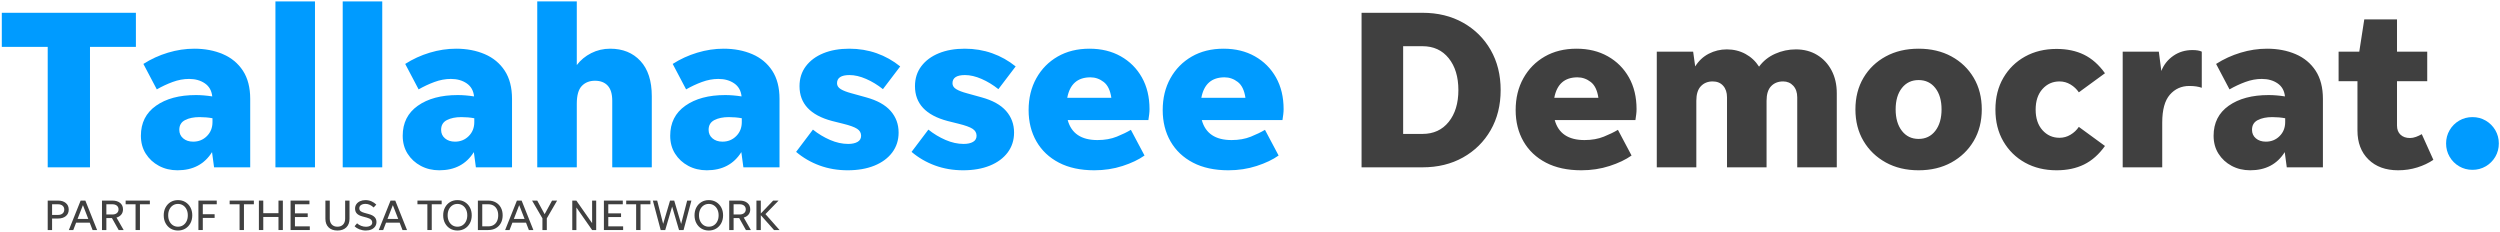 <svg xmlns="http://www.w3.org/2000/svg" width="495" height="46" viewBox="0 0 495 46">
  <g fill="none" fill-rule="evenodd">
    <polyline fill="#009BFF" points="9.447 33.131 9.447 9.282 .357 9.282 .357 2.532 26.907 2.532 26.907 9.282 17.817 9.282 17.817 33.131 9.447 33.131"/>
    <path fill="#009BFF" d="M35.502,25.707 C35.502,26.397 35.756,26.96 36.267,27.394 C36.777,27.83 37.437,28.047 38.247,28.047 C39.327,28.047 40.234,27.679 40.969,26.944 C41.704,26.21 42.072,25.287 42.072,24.176 L42.072,23.412 C41.261,23.262 40.406,23.187 39.507,23.187 C38.366,23.187 37.414,23.382 36.649,23.772 C35.884,24.162 35.502,24.807 35.502,25.707 Z M42.386,33.131 L41.982,30.117 C40.481,32.517 38.202,33.716 35.142,33.716 C33.792,33.716 32.569,33.424 31.474,32.84 C30.379,32.255 29.509,31.452 28.864,30.432 C28.218,29.413 27.897,28.227 27.897,26.877 C27.897,24.328 28.894,22.347 30.889,20.937 C32.884,19.527 35.516,18.822 38.787,18.822 C39.806,18.822 40.886,18.912 42.027,19.091 C41.906,17.952 41.419,17.09 40.564,16.505 C39.709,15.92 38.666,15.627 37.437,15.627 C36.357,15.627 35.269,15.83 34.174,16.234 C33.079,16.639 32.037,17.128 31.047,17.697 L28.392,12.657 C29.891,11.697 31.511,10.955 33.252,10.429 C34.991,9.905 36.731,9.642 38.471,9.642 C40.571,9.642 42.461,10.002 44.142,10.722 C45.822,11.442 47.141,12.538 48.102,14.006 C49.061,15.477 49.542,17.337 49.542,19.587 L49.542,33.131 L42.386,33.131 L42.386,33.131 Z"/>
    <polygon fill="#009BFF" points="54.536 33.132 62.366 33.132 62.366 .282 54.536 .282"/>
    <polygon fill="#009BFF" points="67.856 33.132 75.686 33.132 75.686 .282 67.856 .282"/>
    <path fill="#009BFF" d="M87.341 25.707C87.341 26.397 87.595 26.96 88.106 27.394 88.615 27.83 89.276 28.047 90.086 28.047 91.166 28.047 92.072 27.679 92.808 26.944 93.543 26.21 93.91 25.287 93.91 24.176L93.91 23.412C93.1 23.262 92.245 23.187 91.345 23.187 90.205 23.187 89.253 23.382 88.488 23.772 87.723 24.162 87.341 24.807 87.341 25.707zM94.225 33.131L93.821 30.117C92.32 32.517 90.041 33.716 86.981 33.716 85.631 33.716 84.408 33.424 83.313 32.84 82.218 32.255 81.348 31.452 80.703 30.432 80.057 29.413 79.736 28.227 79.736 26.877 79.736 24.328 80.733 22.347 82.728 20.937 84.723 19.527 87.355 18.822 90.626 18.822 91.645 18.822 92.725 18.912 93.865 19.091 93.745 17.952 93.258 17.09 92.403 16.505 91.548 15.92 90.505 15.627 89.276 15.627 88.196 15.627 87.108 15.83 86.013 16.234 84.918 16.639 83.876 17.128 82.885 17.697L80.231 12.657C81.73 11.697 83.35 10.955 85.091 10.429 86.83 9.905 88.57 9.642 90.31 9.642 92.41 9.642 94.3 10.002 95.981 10.722 97.66 11.442 98.98 12.538 99.941 14.006 100.9 15.477 101.381 17.337 101.381 19.587L101.381 33.131 94.225 33.131 94.225 33.131zM114.205 20.532L114.205 33.131 106.376 33.131 106.376.282 114.205.282 114.205 12.881C114.955 11.892 115.908 11.104 117.063 10.519 118.218 9.934 119.47 9.642 120.821 9.642 123.31 9.642 125.305 10.452 126.805 12.072 128.305 13.692 129.055 16.017 129.055 19.047L129.055 33.131 121.225 33.131 121.225 19.947C121.225 18.597 120.925 17.6 120.325 16.955 119.725 16.309 118.885 15.987 117.805 15.987 116.725 15.987 115.855 16.332 115.196 17.022 114.535 17.713 114.205 18.882 114.205 20.532M140.305 25.707C140.305 26.397 140.559 26.96 141.07 27.394 141.58 27.83 142.24 28.047 143.05 28.047 144.13 28.047 145.037 27.679 145.772 26.944 146.507 26.21 146.875 25.287 146.875 24.176L146.875 23.412C146.065 23.262 145.21 23.187 144.31 23.187 143.169 23.187 142.218 23.382 141.452 23.772 140.687 24.162 140.305 24.807 140.305 25.707zM147.19 33.131L146.785 30.117C145.284 32.517 143.005 33.716 139.945 33.716 138.595 33.716 137.372 33.424 136.278 32.84 135.182 32.255 134.312 31.452 133.667 30.432 133.022 29.413 132.7 28.227 132.7 26.877 132.7 24.328 133.697 22.347 135.693 20.937 137.687 19.527 140.32 18.822 143.59 18.822 144.61 18.822 145.689 18.912 146.83 19.091 146.71 17.952 146.222 17.09 145.367 16.505 144.512 15.92 143.469 15.627 142.24 15.627 141.16 15.627 140.072 15.83 138.977 16.234 137.882 16.639 136.84 17.128 135.85 17.697L133.195 12.657C134.695 11.697 136.315 10.955 138.055 10.429 139.794 9.905 141.534 9.642 143.275 9.642 145.374 9.642 147.264 10.002 148.945 10.722 150.625 11.442 151.945 12.538 152.905 14.006 153.864 15.477 154.345 17.337 154.345 19.587L154.345 33.131 147.19 33.131 147.19 33.131zM167.845 33.716C165.865 33.716 164.012 33.402 162.287 32.772 160.562 32.142 159.01 31.242 157.63 30.072L160.96 25.662C162.01 26.502 163.142 27.185 164.357 27.71 165.572 28.235 166.765 28.497 167.935 28.497 168.715 28.497 169.337 28.362 169.802 28.091 170.267 27.822 170.5 27.417 170.5 26.877 170.5 26.307 170.237 25.849 169.712 25.505 169.187 25.16 168.25 24.822 166.9 24.492L164.74 23.952C160.449 22.812 158.305 20.517 158.305 17.067 158.305 15.537 158.725 14.217 159.565 13.107 160.405 11.998 161.56 11.142 163.03 10.542 164.499 9.942 166.209 9.642 168.16 9.642 170.079 9.642 171.887 9.942 173.582 10.542 175.277 11.142 176.829 12.012 178.24 13.152L174.82 17.652C173.769 16.812 172.66 16.137 171.49 15.627 170.32 15.117 169.224 14.862 168.205 14.862 166.554 14.862 165.73 15.402 165.73 16.482 165.73 16.963 165.977 17.352 166.472 17.652 166.968 17.952 167.665 18.222 168.565 18.462L171.49 19.272C173.679 19.873 175.3 20.772 176.35 21.972 177.4 23.173 177.925 24.597 177.925 26.247 177.925 27.748 177.504 29.059 176.665 30.184 175.824 31.309 174.647 32.179 173.133 32.795 171.617 33.409 169.854 33.716 167.845 33.716M190.705 33.716C188.725 33.716 186.872 33.402 185.147 32.772 183.422 32.142 181.869 31.242 180.489 30.072L183.82 25.662C184.869 26.502 186.002 27.185 187.217 27.71 188.432 28.235 189.625 28.497 190.795 28.497 191.574 28.497 192.197 28.362 192.662 28.091 193.127 27.822 193.36 27.417 193.36 26.877 193.36 26.307 193.097 25.849 192.572 25.505 192.047 25.16 191.11 24.822 189.76 24.492L187.6 23.952C183.309 22.812 181.165 20.517 181.165 17.067 181.165 15.537 181.585 14.217 182.425 13.107 183.264 11.998 184.42 11.142 185.89 10.542 187.359 9.942 189.069 9.642 191.02 9.642 192.939 9.642 194.747 9.942 196.442 10.542 198.137 11.142 199.689 12.012 201.1 13.152L197.68 17.652C196.629 16.812 195.52 16.137 194.35 15.627 193.18 15.117 192.084 14.862 191.065 14.862 189.414 14.862 188.59 15.402 188.59 16.482 188.59 16.963 188.837 17.352 189.332 17.652 189.827 17.952 190.525 18.222 191.425 18.462L194.35 19.272C196.539 19.873 198.159 20.772 199.21 21.972 200.26 23.173 200.785 24.597 200.785 26.247 200.785 27.748 200.364 29.059 199.525 30.184 198.684 31.309 197.507 32.179 195.992 32.795 194.477 33.409 192.714 33.716 190.705 33.716M215.905 15.312C213.354 15.312 211.824 16.662 211.315 19.362L220.045 19.362C219.834 17.892 219.332 16.849 218.537 16.234 217.742 15.62 216.864 15.312 215.905 15.312zM226.615 30.792C225.474 31.602 224.027 32.293 222.272 32.862 220.517 33.431 218.65 33.716 216.67 33.716 213.939 33.716 211.607 33.215 209.672 32.21 207.737 31.205 206.252 29.801 205.217 28.002 204.182 26.202 203.665 24.131 203.665 21.792 203.665 19.423 204.175 17.322 205.195 15.492 206.214 13.663 207.625 12.229 209.425 11.194 211.224 10.16 213.324 9.642 215.724 9.642 218.065 9.642 220.127 10.144 221.912 11.149 223.697 12.155 225.092 13.549 226.097 15.335 227.102 17.12 227.605 19.213 227.605 21.612 227.605 21.942 227.582 22.287 227.537 22.647 227.492 23.006 227.439 23.382 227.38 23.772L211.405 23.772C212.125 26.412 214.089 27.732 217.3 27.732 218.739 27.732 220.014 27.506 221.125 27.057 222.234 26.607 223.164 26.157 223.915 25.707L226.615 30.792 226.615 30.792zM242.454 15.312C239.904 15.312 238.374 16.662 237.865 19.362L246.594 19.362C246.384 17.892 245.882 16.849 245.087 16.234 244.292 15.62 243.414 15.312 242.454 15.312zM253.164 30.792C252.024 31.602 250.576 32.293 248.822 32.862 247.067 33.431 245.199 33.716 243.219 33.716 240.489 33.716 238.157 33.215 236.222 32.21 234.287 31.205 232.802 29.801 231.767 28.002 230.732 26.202 230.215 24.131 230.215 21.792 230.215 19.423 230.724 17.322 231.744 15.492 232.764 13.663 234.175 12.229 235.974 11.194 237.774 10.16 239.874 9.642 242.274 9.642 244.615 9.642 246.677 10.144 248.462 11.149 250.246 12.155 251.641 13.549 252.647 15.335 253.652 17.12 254.155 19.213 254.155 21.612 254.155 21.942 254.132 22.287 254.087 22.647 254.042 23.006 253.99 23.382 253.929 23.772L237.954 23.772C238.675 26.412 240.639 27.732 243.849 27.732 245.289 27.732 246.564 27.506 247.674 27.057 248.783 26.607 249.714 26.157 250.464 25.707L253.164 30.792 253.164 30.792z"/>
    <path fill="#404040" d="M277.823 26.517L281.649 26.517C283.838 26.517 285.571 25.722 286.846 24.131 288.121 22.542 288.759 20.442 288.759 17.832 288.759 15.222 288.121 13.123 286.846 11.532 285.571 9.942 283.838 9.147 281.649 9.147L277.823 9.147 277.823 26.517zM269.589 33.131L269.589 2.532 281.649 2.532C284.679 2.532 287.356 3.184 289.681 4.489 292.006 5.795 293.828 7.594 295.149 9.889 296.469 12.184 297.129 14.833 297.129 17.832 297.129 20.832 296.469 23.479 295.149 25.774 293.828 28.069 292.006 29.87 289.681 31.174 287.356 32.479 284.679 33.131 281.649 33.131L269.589 33.131 269.589 33.131zM312.338 15.312C309.788 15.312 308.258 16.662 307.748 19.362L316.479 19.362C316.268 17.892 315.766 16.849 314.971 16.234 314.176 15.62 313.298 15.312 312.338 15.312zM323.048 30.792C321.907 31.602 320.461 32.293 318.706 32.862 316.95 33.431 315.083 33.716 313.104 33.716 310.373 33.716 308.041 33.215 306.106 32.21 304.171 31.205 302.686 29.801 301.651 28.002 300.615 26.202 300.099 24.131 300.099 21.792 300.099 19.423 300.609 17.322 301.628 15.492 302.648 13.663 304.059 12.229 305.859 11.194 307.658 10.16 309.758 9.642 312.158 9.642 314.498 9.642 316.561 10.144 318.346 11.149 320.13 12.155 321.526 13.549 322.531 15.335 323.535 17.12 324.038 19.213 324.038 21.612 324.038 21.942 324.016 22.287 323.971 22.647 323.926 23.006 323.873 23.382 323.814 23.772L307.838 23.772C308.559 26.412 310.523 27.732 313.734 27.732 315.173 27.732 316.448 27.506 317.559 27.057 318.668 26.607 319.598 26.157 320.349 25.707L323.048 30.792 323.048 30.792zM335.873 19.947L335.873 33.131 328.043 33.131 328.043 10.227 335.243 10.227 335.649 13.152C336.338 12.043 337.238 11.202 338.348 10.631 339.457 10.062 340.643 9.777 341.904 9.777 343.253 9.777 344.483 10.077 345.593 10.676 346.702 11.277 347.603 12.117 348.293 13.197 349.103 12.088 350.16 11.239 351.466 10.654 352.771 10.069 354.143 9.777 355.583 9.777 357.173 9.777 358.575 10.144 359.79 10.88 361.006 11.615 361.957 12.634 362.649 13.939 363.338 15.245 363.683 16.752 363.683 18.462L363.683 33.131 355.853 33.131 355.853 19.272C355.853 18.312 355.59 17.548 355.066 16.977 354.54 16.407 353.873 16.122 353.063 16.122 352.073 16.122 351.278 16.437 350.678 17.067 350.077 17.697 349.779 18.657 349.779 19.947L349.779 33.131 341.948 33.131 341.948 19.272C341.948 18.312 341.693 17.548 341.183 16.977 340.673 16.407 339.983 16.122 339.114 16.122 338.153 16.122 337.373 16.437 336.774 17.067 336.173 17.697 335.873 18.657 335.873 19.947M379.883 27.506C381.263 27.506 382.365 26.974 383.191 25.91 384.015 24.844 384.428 23.427 384.428 21.657 384.428 19.887 384.015 18.477 383.191 17.426 382.365 16.377 381.263 15.852 379.883 15.852 378.503 15.852 377.401 16.377 376.575 17.426 375.75 18.477 375.338 19.887 375.338 21.657 375.338 23.427 375.75 24.844 376.575 25.91 377.401 26.974 378.503 27.506 379.883 27.506zM379.883 33.716C377.423 33.716 375.255 33.199 373.38 32.165 371.505 31.13 370.035 29.712 368.971 27.912 367.906 26.112 367.373 24.027 367.373 21.657 367.373 19.288 367.906 17.202 368.971 15.402 370.035 13.602 371.505 12.192 373.38 11.172 375.255 10.152 377.423 9.642 379.883 9.642 382.343 9.642 384.51 10.152 386.386 11.172 388.26 12.192 389.731 13.602 390.795 15.402 391.86 17.202 392.393 19.288 392.393 21.657 392.393 24.027 391.86 26.112 390.795 27.912 389.731 29.712 388.26 31.13 386.386 32.165 384.51 33.199 382.343 33.716 379.883 33.716L379.883 33.716zM407.198 33.716C404.858 33.716 402.781 33.215 400.965 32.21 399.15 31.205 397.718 29.801 396.668 28.002 395.617 26.202 395.093 24.102 395.093 21.702 395.093 19.302 395.617 17.202 396.668 15.402 397.718 13.602 399.15 12.2 400.965 11.194 402.781 10.189 404.858 9.687 407.198 9.687 409.268 9.687 411.083 10.069 412.643 10.835 414.202 11.599 415.583 12.822 416.783 14.502L411.608 18.282C411.188 17.652 410.641 17.134 409.965 16.729 409.29 16.324 408.563 16.122 407.783 16.122 406.433 16.122 405.308 16.625 404.408 17.63 403.508 18.634 403.058 19.992 403.058 21.702 403.058 23.412 403.508 24.769 404.408 25.774 405.308 26.78 406.433 27.282 407.783 27.282 408.563 27.282 409.29 27.08 409.965 26.674 410.641 26.269 411.188 25.752 411.608 25.122L416.783 28.902C415.583 30.583 414.202 31.804 412.643 32.569 411.083 33.335 409.268 33.716 407.198 33.716M428.122 24.267L428.122 33.131 420.293 33.131 420.293 10.227 427.448 10.227 427.943 14.051C428.422 12.822 429.21 11.824 430.305 11.059 431.4 10.295 432.668 9.912 434.108 9.912 434.918 9.912 435.532 10.017 435.952 10.227L435.952 17.381C435.622 17.262 435.255 17.173 434.85 17.112 434.446 17.052 433.988 17.022 433.478 17.022 431.917 17.022 430.635 17.6 429.63 18.755 428.625 19.91 428.122 21.747 428.122 24.267M445.898 25.707C445.898 26.397 446.152 26.96 446.662 27.394 447.172 27.83 447.832 28.047 448.642 28.047 449.722 28.047 450.629 27.679 451.365 26.944 452.1 26.21 452.467 25.287 452.467 24.176L452.467 23.412C451.657 23.262 450.802 23.187 449.903 23.187 448.762 23.187 447.81 23.382 447.045 23.772 446.28 24.162 445.898 24.807 445.898 25.707zM452.782 33.131L452.377 30.117C450.877 32.517 448.597 33.716 445.537 33.716 444.188 33.716 442.964 33.424 441.869 32.84 440.775 32.255 439.905 31.452 439.26 30.432 438.615 29.413 438.292 28.227 438.292 26.877 438.292 24.328 439.289 22.347 441.284 20.937 443.28 19.527 445.912 18.822 449.182 18.822 450.201 18.822 451.281 18.912 452.422 19.091 452.302 17.952 451.815 17.09 450.96 16.505 450.105 15.92 449.062 15.627 447.832 15.627 446.752 15.627 445.664 15.83 444.57 16.234 443.474 16.639 442.432 17.128 441.443 17.697L438.787 12.657C440.287 11.697 441.907 10.955 443.648 10.429 445.387 9.905 447.127 9.642 448.867 9.642 450.967 9.642 452.857 10.002 454.537 10.722 456.217 11.442 457.536 12.538 458.497 14.006 459.457 15.477 459.938 17.337 459.938 19.587L459.938 33.131 452.782 33.131 452.782 33.131zM481.807 31.647C480.877 32.277 479.812 32.78 478.612 33.154 477.411 33.529 476.152 33.716 474.832 33.716 472.371 33.716 470.414 33.005 468.959 31.58 467.504 30.155 466.777 28.242 466.777 25.841L466.777 16.077 463.042 16.077 463.042 10.227 467.137 10.227 468.127 3.837 474.607 3.837 474.607 10.227 480.592 10.227 480.592 16.077 474.607 16.077 474.607 24.852C474.607 25.632 474.839 26.24 475.305 26.674 475.769 27.11 476.392 27.327 477.172 27.327 477.562 27.327 477.959 27.253 478.365 27.102 478.77 26.952 479.152 26.772 479.512 26.562L481.807 31.647"/>
    <path fill="#009BFF" d="M489.547,33.627 C488.586,33.627 487.709,33.394 486.914,32.929 C486.119,32.465 485.49,31.835 485.025,31.04 C484.559,30.245 484.326,29.367 484.326,28.407 C484.326,27.447 484.559,26.57 485.025,25.774 C485.49,24.98 486.119,24.35 486.914,23.884 C487.709,23.42 488.586,23.187 489.547,23.187 C490.507,23.187 491.384,23.42 492.179,23.884 C492.974,24.35 493.604,24.98 494.07,25.774 C494.534,26.57 494.767,27.447 494.767,28.407 C494.767,29.367 494.534,30.245 494.07,31.04 C493.604,31.835 492.974,32.465 492.179,32.929 C491.384,33.394 490.507,33.627 489.547,33.627"/>
    <path fill="#404040" d="M10.313 42.555L11.479 42.555C11.862 42.555 12.165 42.461 12.388 42.272 12.611 42.084 12.723 41.826 12.723 41.5 12.723 41.173 12.611 40.917 12.388 40.728 12.165 40.539 11.862 40.445 11.479 40.445L10.313 40.445 10.313 42.555zM9.446 45.548L9.446 39.716 11.479 39.716C12.131 39.716 12.649 39.876 13.031 40.196 13.415 40.516 13.606 40.951 13.606 41.5 13.606 42.044 13.415 42.473 13.031 42.791 12.649 43.108 12.131 43.267 11.479 43.267L10.313 43.267 10.313 45.548 9.446 45.548 9.446 45.548zM15.356 43.352L17.483 43.352 16.42 40.617 15.356 43.352zM18.333 45.548L17.766 44.082 15.073 44.082 14.507 45.548 13.632 45.548 15.965 39.716 16.9 39.716 19.225 45.548 18.333 45.548 18.333 45.548zM21.06 42.469L22.253 42.469C22.624 42.469 22.92 42.378 23.14 42.195 23.361 42.012 23.47 41.766 23.47 41.457 23.47 41.148 23.361 40.903 23.14 40.719 22.92 40.537 22.624 40.445 22.253 40.445L21.06 40.445 21.06 42.469zM21.06 43.181L21.06 45.548 20.194 45.548 20.194 39.716 22.253 39.716C22.899 39.716 23.41 39.872 23.788 40.183 24.165 40.495 24.354 40.92 24.354 41.457 24.354 41.863 24.239 42.207 24.011 42.487 23.782 42.766 23.467 42.965 23.068 43.078L24.483 45.548 23.496 45.548 22.167 43.181 21.06 43.181 21.06 43.181z"/>
    <polyline fill="#404040" points="26.841 45.548 26.841 40.445 24.877 40.445 24.877 39.716 29.672 39.716 29.672 40.445 27.708 40.445 27.708 45.548 26.841 45.548"/>
    <path fill="#404040" d="M35.238,44.888 C35.616,44.888 35.952,44.793 36.247,44.601 C36.541,44.41 36.771,44.145 36.937,43.807 C37.103,43.47 37.186,43.078 37.186,42.632 C37.186,42.186 37.103,41.795 36.937,41.457 C36.771,41.12 36.541,40.855 36.247,40.664 C35.952,40.472 35.616,40.376 35.238,40.376 C34.862,40.376 34.527,40.472 34.235,40.664 C33.944,40.855 33.715,41.12 33.549,41.457 C33.383,41.795 33.3,42.186 33.3,42.632 C33.3,43.078 33.383,43.47 33.549,43.807 C33.715,44.145 33.944,44.41 34.235,44.601 C34.527,44.793 34.862,44.888 35.238,44.888 Z M35.238,45.643 C34.69,45.643 34.204,45.514 33.78,45.257 C33.357,45 33.024,44.645 32.781,44.193 C32.538,43.742 32.417,43.221 32.417,42.632 C32.417,42.044 32.538,41.523 32.781,41.071 C33.024,40.619 33.357,40.264 33.78,40.007 C34.204,39.75 34.69,39.622 35.238,39.622 C35.788,39.622 36.275,39.75 36.701,40.007 C37.127,40.264 37.462,40.619 37.705,41.071 C37.947,41.523 38.069,42.044 38.069,42.632 C38.069,43.221 37.947,43.742 37.705,44.193 C37.462,44.645 37.127,45 36.701,45.257 C36.275,45.514 35.788,45.643 35.238,45.643 L35.238,45.643 Z"/>
    <polyline fill="#404040" points="40.154 45.548 39.287 45.548 39.287 39.716 42.916 39.716 42.916 40.445 40.154 40.445 40.154 42.418 42.495 42.418 42.495 43.146 40.154 43.146 40.154 45.548"/>
    <polyline fill="#404040" points="47.436 45.548 47.436 40.445 45.471 40.445 45.471 39.716 50.266 39.716 50.266 40.445 48.302 40.445 48.302 45.548 47.436 45.548"/>
    <polyline fill="#404040" points="51.261 45.548 51.261 39.716 52.128 39.716 52.128 42.212 55.138 42.212 55.138 39.716 56.005 39.716 56.005 45.548 55.138 45.548 55.138 42.958 52.128 42.958 52.128 45.548 51.261 45.548"/>
    <polyline fill="#404040" points="57.531 45.548 57.531 39.716 61.271 39.716 61.271 40.445 58.398 40.445 58.398 42.246 60.928 42.246 60.928 42.975 58.398 42.975 58.398 44.819 61.34 44.819 61.34 45.548 57.531 45.548"/>
    <path fill="#404040" d="M66.812 44.888C67.287 44.888 67.66 44.746 67.932 44.46 68.203 44.173 68.339 43.787 68.339 43.301L68.339 39.716 69.205 39.716 69.205 43.309C69.205 44.037 68.992 44.606 68.567 45.021 68.14 45.435 67.555 45.643 66.812 45.643 66.069 45.643 65.486 45.435 65.063 45.021 64.639 44.606 64.428 44.037 64.428 43.309L64.428 39.716 65.294 39.716 65.294 43.301C65.294 43.787 65.43 44.173 65.701 44.46 65.973 44.746 66.343 44.888 66.812 44.888M72.439 45.643C71.999 45.643 71.578 45.565 71.178 45.412 70.778 45.257 70.455 45.051 70.209 44.794L70.698 44.218C70.926 44.431 71.197 44.596 71.509 44.716 71.82 44.837 72.131 44.896 72.439 44.896 72.817 44.896 73.121 44.824 73.353 44.678 73.584 44.532 73.7 44.331 73.7 44.073 73.7 43.839 73.617 43.641 73.451 43.481 73.285 43.321 73.002 43.187 72.602 43.078L71.796 42.864C71.275 42.726 70.897 42.532 70.659 42.281 70.422 42.029 70.303 41.701 70.303 41.295 70.303 40.963 70.392 40.671 70.569 40.42 70.746 40.168 70.991 39.972 71.302 39.832 71.614 39.691 71.968 39.622 72.362 39.622 72.78 39.622 73.171 39.7 73.537 39.857 73.903 40.014 74.226 40.234 74.507 40.513L73.983 41.08C73.737 40.851 73.481 40.675 73.216 40.552 72.949 40.429 72.668 40.368 72.37 40.368 72.01 40.368 71.716 40.444 71.487 40.595 71.259 40.747 71.144 40.957 71.144 41.225 71.144 41.471 71.225 41.663 71.388 41.8 71.551 41.937 71.801 42.052 72.139 42.143L73.04 42.392C73.56 42.535 73.94 42.735 74.18 42.993 74.421 43.25 74.541 43.57 74.541 43.953 74.541 44.291 74.452 44.587 74.275 44.84 74.097 45.095 73.851 45.293 73.537 45.432 73.222 45.573 72.857 45.643 72.439 45.643M76.719 43.352L78.847 43.352 77.783 40.617 76.719 43.352zM79.696 45.548L79.13 44.082 76.436 44.082 75.87 45.548 74.995 45.548 77.328 39.716 78.263 39.716 80.588 45.548 79.696 45.548 79.696 45.548z"/>
    <polyline fill="#404040" points="84.619 45.548 84.619 40.445 82.655 40.445 82.655 39.716 87.45 39.716 87.45 40.445 85.486 40.445 85.486 45.548 84.619 45.548"/>
    <path fill="#404040" d="M90.572 44.888C90.949 44.888 91.285 44.793 91.58 44.601 91.874 44.41 92.105 44.145 92.27 43.807 92.436 43.47 92.519 43.078 92.519 42.632 92.519 42.186 92.436 41.795 92.27 41.457 92.105 41.12 91.874 40.855 91.58 40.664 91.285 40.472 90.949 40.376 90.572 40.376 90.195 40.376 89.86 40.472 89.569 40.664 89.277 40.855 89.048 41.12 88.882 41.457 88.717 41.795 88.634 42.186 88.634 42.632 88.634 43.078 88.717 43.47 88.882 43.807 89.048 44.145 89.277 44.41 89.569 44.601 89.86 44.793 90.195 44.888 90.572 44.888zM90.572 45.643C90.023 45.643 89.537 45.514 89.114 45.257 88.691 45 88.358 44.645 88.114 44.193 87.872 43.742 87.75 43.221 87.75 42.632 87.75 42.044 87.872 41.523 88.114 41.071 88.358 40.619 88.691 40.264 89.114 40.007 89.537 39.75 90.023 39.622 90.572 39.622 91.121 39.622 91.609 39.75 92.034 40.007 92.461 40.264 92.795 40.619 93.038 41.071 93.281 41.523 93.403 42.044 93.403 42.632 93.403 43.221 93.281 43.742 93.038 44.193 92.795 44.645 92.461 45 92.034 45.257 91.609 45.514 91.121 45.643 90.572 45.643L90.572 45.643zM95.487 44.819L96.671 44.819C97.082 44.819 97.435 44.729 97.73 44.549 98.025 44.37 98.25 44.116 98.407 43.791 98.565 43.465 98.644 43.078 98.644 42.632 98.644 42.186 98.565 41.8 98.407 41.474 98.25 41.148 98.025 40.895 97.73 40.715 97.435 40.535 97.082 40.445 96.671 40.445L95.487 40.445 95.487 44.819zM94.621 45.548L94.621 39.716 96.671 39.716C97.242 39.716 97.743 39.838 98.172 40.081 98.601 40.324 98.934 40.664 99.171 41.101 99.408 41.539 99.527 42.048 99.527 42.632 99.527 43.215 99.408 43.725 99.171 44.164 98.934 44.601 98.601 44.941 98.172 45.184 97.743 45.427 97.242 45.548 96.671 45.548L94.621 45.548 94.621 45.548zM101.74 43.352L103.867 43.352 102.803 40.617 101.74 43.352zM104.717 45.548L104.15 44.082 101.457 44.082 100.891 45.548 100.016 45.548 102.349 39.716 103.284 39.716 105.609 45.548 104.717 45.548 104.717 45.548z"/>
    <polyline fill="#404040" points="108.268 43.233 108.268 45.548 107.401 45.548 107.401 43.233 105.351 39.716 106.372 39.716 107.839 42.409 109.305 39.716 110.309 39.716 108.268 43.233"/>
    <polyline fill="#404040" points="117.239 45.548 114.126 41.08 114.126 45.548 113.311 45.548 113.311 39.716 114.117 39.716 117.239 44.185 117.239 39.716 118.046 39.716 118.046 45.548 117.239 45.548"/>
    <polyline fill="#404040" points="119.572 45.548 119.572 39.716 123.313 39.716 123.313 40.445 120.439 40.445 120.439 42.246 122.969 42.246 122.969 42.975 120.439 42.975 120.439 44.819 123.381 44.819 123.381 45.548 119.572 45.548"/>
    <polyline fill="#404040" points="125.954 45.548 125.954 40.445 123.99 40.445 123.99 39.716 128.785 39.716 128.785 40.445 126.821 40.445 126.821 45.548 125.954 45.548"/>
    <polyline fill="#404040" points="134.446 45.548 133.082 40.9 131.718 45.548 130.818 45.548 129.265 39.716 130.123 39.716 131.306 44.331 132.671 39.716 133.494 39.716 134.866 44.348 136.059 39.716 136.899 39.716 135.346 45.548 134.446 45.548"/>
    <path fill="#404040" d="M140.339 44.888C140.717 44.888 141.052 44.793 141.347 44.601 141.641 44.41 141.872 44.145 142.037 43.807 142.203 43.47 142.286 43.078 142.286 42.632 142.286 42.186 142.203 41.795 142.037 41.457 141.872 41.12 141.641 40.855 141.347 40.664 141.052 40.472 140.717 40.376 140.339 40.376 139.962 40.376 139.627 40.472 139.336 40.664 139.044 40.855 138.815 41.12 138.649 41.457 138.484 41.795 138.401 42.186 138.401 42.632 138.401 43.078 138.484 43.47 138.649 43.807 138.815 44.145 139.044 44.41 139.336 44.601 139.627 44.793 139.962 44.888 140.339 44.888zM140.339 45.643C139.79 45.643 139.304 45.514 138.881 45.257 138.458 45 138.125 44.645 137.882 44.193 137.638 43.742 137.517 43.221 137.517 42.632 137.517 42.044 137.638 41.523 137.882 41.071 138.125 40.619 138.458 40.264 138.881 40.007 139.304 39.75 139.79 39.622 140.339 39.622 140.888 39.622 141.376 39.75 141.801 40.007 142.227 40.264 142.562 40.619 142.805 41.071 143.048 41.523 143.17 42.044 143.17 42.632 143.17 43.221 143.048 43.742 142.805 44.193 142.562 44.645 142.227 45 141.801 45.257 141.376 45.514 140.888 45.643 140.339 45.643L140.339 45.643zM145.254 42.469L146.446 42.469C146.818 42.469 147.114 42.378 147.334 42.195 147.554 42.012 147.664 41.766 147.664 41.457 147.664 41.148 147.554 40.903 147.334 40.719 147.114 40.537 146.818 40.445 146.446 40.445L145.254 40.445 145.254 42.469zM145.254 43.181L145.254 45.548 144.387 45.548 144.387 39.716 146.446 39.716C147.093 39.716 147.604 39.872 147.982 40.183 148.359 40.495 148.548 40.92 148.548 41.457 148.548 41.863 148.433 42.207 148.204 42.487 147.976 42.766 147.661 42.965 147.261 43.078L148.676 45.548 147.69 45.548 146.361 43.181 145.254 43.181 145.254 43.181z"/>
    <polyline fill="#404040" points="153.257 45.548 150.641 42.606 150.641 45.548 149.774 45.548 149.774 39.716 150.641 39.716 150.641 42.272 153.085 39.716 154.157 39.716 151.558 42.392 154.346 45.548 153.257 45.548"/>
  </g>
</svg>
